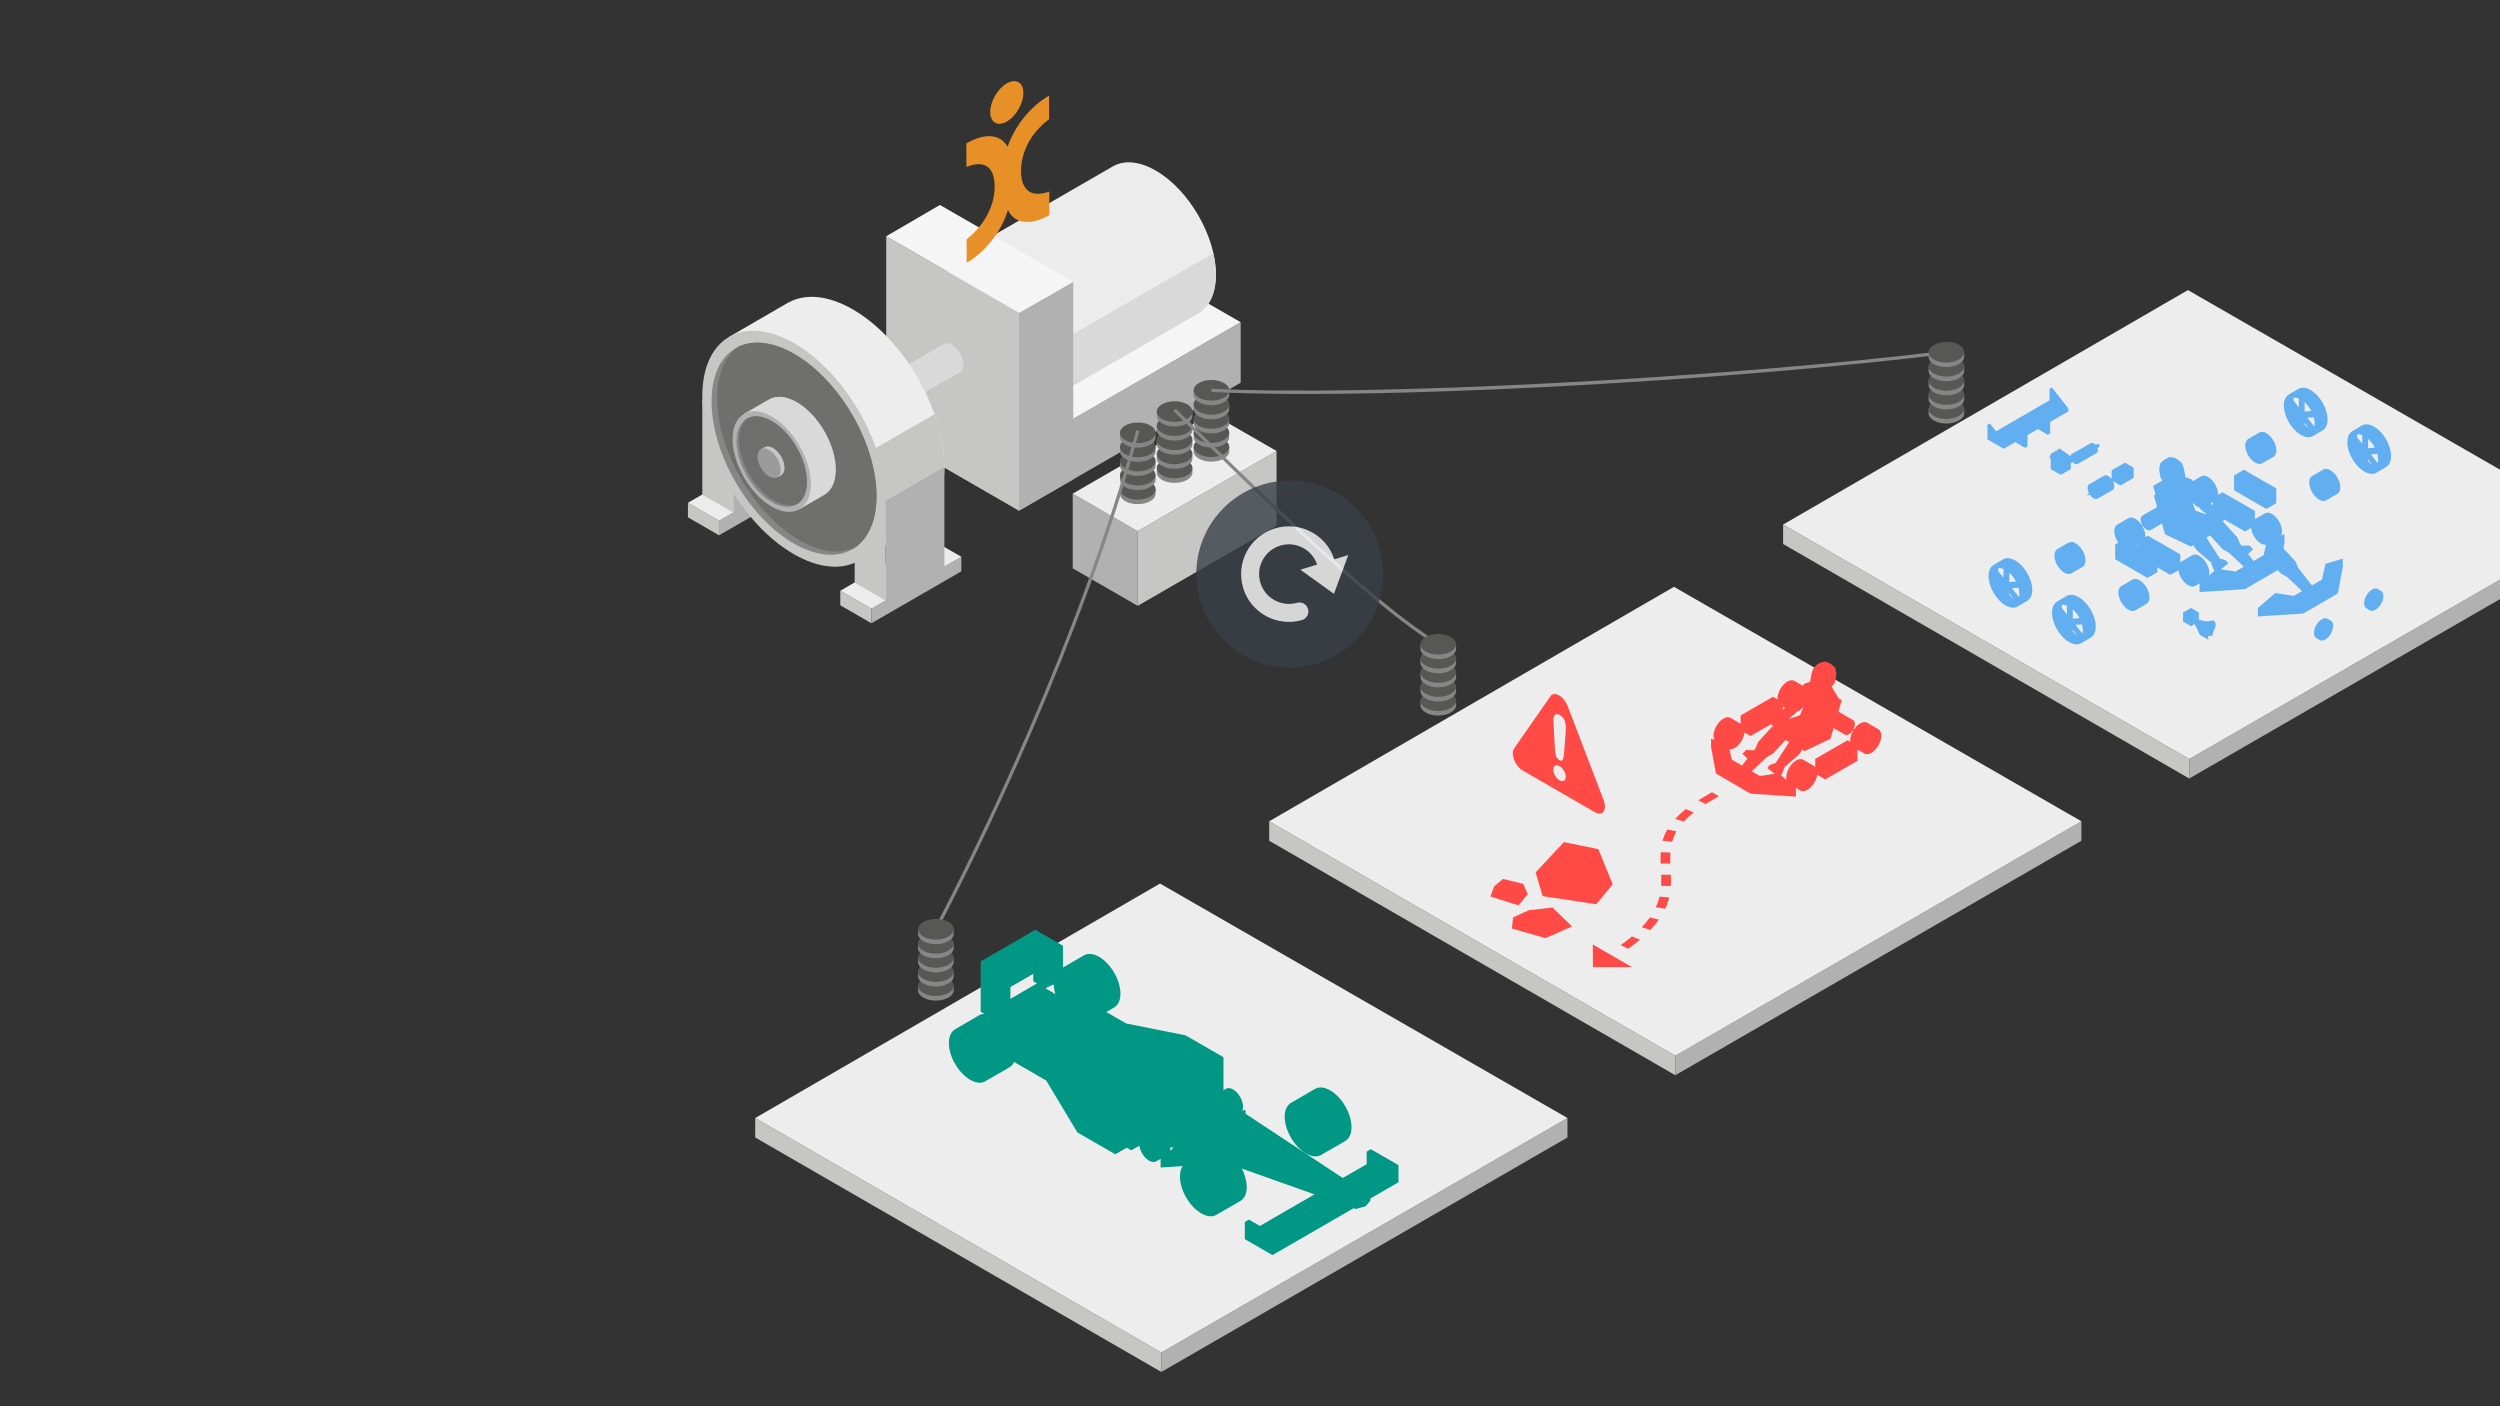 <?xml version="1.0" encoding="utf-8"?>
<!-- Generator: Adobe Illustrator 17.0.0, SVG Export Plug-In . SVG Version: 6.00 Build 0)  -->
<!DOCTYPE svg PUBLIC "-//W3C//DTD SVG 1.1//EN" "http://www.w3.org/Graphics/SVG/1.1/DTD/svg11.dtd">
<svg version="1.1" id="Calque_1" xmlns="http://www.w3.org/2000/svg" xmlns:xlink="http://www.w3.org/1999/xlink" x="0px" y="0px"
	 width="1600px" height="900px" viewBox="0 0 1600 900" enable-background="new 0 0 1600 900" xml:space="preserve">
<rect x="0" y="0" width="1600" height="900" fill="#333333" stroke="none"/>
<g id="extia-factory">
	<g id="machine">
		<g id="generatrice">
			<g>
				<polygon fill="#B1B1B1" points="652.199,288.102 567.178,239.014 567.178,277.733 652.199,326.819 				"/>
				<polygon fill="#B1B1B1" points="652.199,288.102 794.033,206.212 794.033,244.93 652.199,326.819 				"/>
				<g>
					<polygon fill="#F5F5F5" points="794.033,206.212 708.679,157.126 567.178,239.014 652.199,288.102 					"/>
				</g>
			</g>
			<g>
				<path fill="#ECECEC" d="M778.177,175.813c0.068-24.5-17.153-54.331-38.475-66.638c-10.47-6.046-19.976-6.727-26.952-2.965
					l-0.016-0.027L616,162.095l54.657,94.093L767.1,200.46l-0.002-0.007C773.918,196.383,778.145,187.875,778.177,175.813z"/>
				<g>
					<path fill="#B1B1B1" d="M643.657,164.672c-21.32-12.311-38.658-2.431-38.726,22.068s17.155,54.332,38.476,66.636
						c21.319,12.31,38.656,2.431,38.724-22.067C682.2,206.81,664.979,176.977,643.657,164.672"/>
				</g>
			</g>
			<g>
				<g>
					<g>
						<g>
							<defs>
								<path id="SVGID_1_" d="M778.177,175.813c0.068-24.5-17.153-54.331-38.475-66.638c-10.47-6.046-19.976-6.727-26.952-2.965
									l-0.016-0.027L616,162.095l54.657,94.093L767.1,200.46l-0.002-0.007C773.918,196.383,778.145,187.875,778.177,175.813z"/>
							</defs>
							<clipPath id="SVGID_2_">
								<use xlink:href="#SVGID_1_"  overflow="visible"/>
							</clipPath>
							<g clip-path="url(#SVGID_2_)">
								
									<rect x="559.301" y="108.119" transform="matrix(-0.866 0.5 -0.5 -0.866 1264.753 -71.737)" display="none" fill="#F5F5F5" width="165.373" height="50.923"/>
								
									<rect x="660.461" y="185.242" transform="matrix(-0.866 0.5 -0.5 -0.866 1492.081 21.596)" fill="#D9D9D9" width="165.371" height="50.924"/>
							</g>
						</g>
					</g>
				</g>
			</g>
			<g>
				<polygon fill="#C6C6C5" points="652.199,200.296 567.178,151.208 567.178,277.733 652.199,326.819 				"/>
				<polygon fill="#B1B1B1" points="652.199,200.296 686.886,180.267 686.886,306.791 652.199,326.819 				"/>
				<g>
					<polygon fill="#F5F5F5" points="686.886,180.267 601.532,131.18 567.178,151.208 652.199,200.296 					"/>
				</g>
			</g>
			<g>
				<path fill="#D9D9D9" d="M616.624,233.445c0.013-4.686-3.282-10.393-7.359-12.745c-2.011-1.163-3.837-1.287-5.173-0.556
					l-0.01-0.016l-52.822,30.495l10.684,17.748l52.472-30.162C615.772,237.453,616.617,235.805,616.624,233.445z"/>
			</g>
			<g>
				<g>
					<polygon fill="#C6C6C5" points="557.704,389.588 537.779,378.084 537.779,387.379 557.704,398.881 					"/>
					<polygon fill="#B1B1B1" points="557.704,389.588 615.276,356.35 615.276,365.644 557.704,398.881 					"/>
					<g>
						<polygon fill="#ECECEC" points="615.276,356.35 595.222,344.846 537.779,378.084 557.704,389.588 						"/>
					</g>
				</g>
				<g>
					<polygon fill="#C6C6C5" points="460.201,333.293 440.275,321.79 440.275,331.085 460.201,342.587 					"/>
					<polygon fill="#B1B1B1" points="460.201,333.293 517.771,300.056 517.771,309.35 460.201,342.587 					"/>
					<g>
						<polygon fill="#ECECEC" points="517.771,300.056 497.717,288.553 440.275,321.79 460.201,333.293 						"/>
					</g>
				</g>
				<polygon fill="#C6C6C5" points="469.327,267.187 449.475,255.728 449.475,316.629 469.327,328.092 				"/>
				<polygon fill="#B1B1B1" points="469.329,267.189 506.901,306.4 469.329,328.094 				"/>
				<path fill="#EDEDED" d="M604.34,299.389c0.104-37.264-26.093-82.642-58.525-101.359c-15.927-9.197-30.383-10.234-40.995-4.512
					l-0.024-0.043l-38.488,22.317l83.138,143.123l38.045-22.036l-0.005-0.009C597.86,330.678,604.289,317.737,604.34,299.389z"/>
				<g>
					<g>
						<g>
							<g>
								<defs>
									<path id="SVGID_3_" d="M604.34,299.389c0.104-37.264-26.093-82.642-58.525-101.359
										c-15.927-9.197-30.383-10.234-40.995-4.512l-0.024-0.043l-38.488,22.317l83.138,143.123l38.045-22.036l-0.005-0.009
										C597.86,330.678,604.289,317.737,604.34,299.389z"/>
								</defs>
								<clipPath id="SVGID_4_">
									<use xlink:href="#SVGID_3_"  overflow="visible"/>
								</clipPath>
								<g clip-path="url(#SVGID_4_)">
									
										<rect x="436.157" y="193.075" transform="matrix(-0.866 0.5 -0.5 -0.866 1032.647 160.37)" display="none" fill="#F5F5F5" width="117.359" height="50.924"/>
									
										<rect x="529.476" y="274.726" transform="matrix(-0.866 0.5 -0.5 -0.866 1247.606 266.073)" fill="#C6C6C5" width="117.359" height="50.924"/>
								</g>
							</g>
						</g>
					</g>
				</g>
				<polygon fill="#C6C6C5" points="566.832,320.555 546.979,309.095 546.979,372.923 566.832,384.386 				"/>
				<g>
					<path fill="#C6C6C5" d="M508.376,219.711c-32.426-18.725-58.801-3.697-58.904,33.567
						c-0.104,37.262,26.094,82.641,58.524,101.359c32.426,18.723,58.801,3.697,58.905-33.567S540.808,238.429,508.376,219.711"/>
				</g>
				<g>
					<path fill="#868686" d="M508.355,226.526c-29.154-16.836-52.86-3.322-52.952,30.182c-0.094,33.494,23.459,74.287,52.612,91.112
						c29.148,16.83,52.86,3.324,52.959-30.178C561.061,284.147,537.511,243.353,508.355,226.526"/>
				</g>
				<path fill="#6F6F6E" d="M508.355,226.526c-13.729-7.928-26.246-9.121-35.664-4.672c-8.485,5.875-13.675,17.154-13.717,32.793
					c-0.094,33.493,23.459,74.287,52.612,91.112c13.728,7.927,26.249,9.118,35.665,4.666c8.485-5.874,13.677-17.15,13.722-32.784
					C561.061,284.147,537.511,243.353,508.355,226.526z"/>
				<polygon fill="#B1B1B1" points="566.832,320.555 604.404,298.862 604.404,362.693 566.832,384.386 				"/>
			</g>
			<g>
				<path fill="#D9D9D9" d="M534.94,300.606c0.043-15.897-11.133-35.256-24.969-43.241c-6.794-3.924-12.963-4.367-17.489-1.926
					l-0.011-0.019l-16.419,9.522l35.468,61.06l16.231-9.402l-0.002-0.004C532.176,313.956,534.917,308.433,534.94,300.606z"/>
				<g>
					<path fill="#B1B1B1" d="M493.999,266.613c-13.834-7.989-25.086-1.577-25.131,14.32c-0.044,15.897,11.134,35.256,24.969,43.243
						s25.086,1.577,25.131-14.32C519.01,293.959,507.835,274.598,493.999,266.613"/>
				</g>
				<g>
					<path fill="#868686" d="M493.991,269.521c-12.438-7.183-22.552-1.418-22.592,12.876c-0.04,14.288,10.008,31.694,22.448,38.872
						c12.435,7.181,22.55,1.418,22.592-12.875C516.476,294.103,506.428,276.7,493.991,269.521"/>
				</g>
				<path fill="#6F6F6E" d="M493.991,269.521c-5.858-3.382-11.199-3.891-15.216-1.994c-3.619,2.506-5.834,7.318-5.851,13.991
					c-0.04,14.29,10.008,31.694,22.446,38.873c5.856,3.381,11.199,3.89,15.215,1.99c3.62-2.506,5.835-7.317,5.855-13.988
					C516.476,294.103,506.428,276.7,493.991,269.521z"/>
			</g>
			<g>
				<path fill="#C6C6C5" d="M502.106,299.443c0.013-4.685-3.282-10.393-7.359-12.745c-2.012-1.163-3.837-1.287-5.174-0.556
					l-0.009-0.016l-2.82,1.626l10.684,17.749l2.471-1.292C501.253,303.451,502.099,301.802,502.106,299.443z"/>
				<g>
					<path fill="#9C9B9B" d="M492.263,287.943c-4.077-2.354-7.394-0.464-7.407,4.222c-0.013,4.687,3.281,10.393,7.36,12.748
						c4.077,2.355,7.395,0.464,7.407-4.222C499.636,296.006,496.344,290.298,492.263,287.943"/>
				</g>
			</g>
			<g id="logo-extia">
				<path fill="#E79027" d="M618.455,91.786l0.044,15.069c11.977-4.947,18.05,0.623,18.082,12.421
					c-0.031-11.798-6.104-17.368-18.082-12.421L618.455,91.786"/>
				<path fill="#E79027" d="M671.374,61.231c-12.32,7.115-21.881,19.522-26.523,32.702c-4.48-7.915-14.078-9.258-26.395-2.146
					l0.044,15.069c11.977-4.947,18.05,0.623,18.082,12.421c0.036,11.797-5.985,24.352-17.953,33.886l0.043,15.075
					c11.974-6.914,22.446-20.503,26.296-33.559l0.227-0.133c3.906,8.578,14.42,10.055,26.397,3.141l-0.044-15.08
					c-11.983,4.3-18.051-1.277-18.085-13.071c-0.035-11.806,5.983-24.351,17.956-33.233L671.374,61.231"/>
				<path fill="#E79027" d="M644.326,53.388c-5.864,3.385-10.599,11.585-10.579,18.328c0.018,6.733,4.786,9.45,10.646,6.066
					c5.867-3.385,10.601-11.591,10.58-18.322C654.957,52.717,650.191,49.998,644.326,53.388"/>
			</g>
		</g>
		<g id="transfo">
			<g>
				<polygon fill="#B1B1B1" points="728.112,339.954 686.525,315.943 686.525,363.736 728.112,387.746 				"/>
				<polygon fill="#C6C6C5" points="728.112,339.954 816.986,288.643 816.986,336.435 728.112,387.746 				"/>
				<g>
					<polygon fill="#EDEDED" points="816.986,288.643 775.263,264.632 686.525,315.943 728.112,339.954 					"/>
				</g>
			</g>
			<g>
				<g>
					<path fill="#868686" d="M786.706,285.93v2.918l0,0c-0.008,1.689-1.132,3.379-3.365,4.668c-4.462,2.575-11.677,2.58-16.114,0
						c-2.215-1.287-3.32-2.977-3.309-4.668l0,0v-2.918H786.706z"/>
					<g>
						<path fill="#575756" d="M767.279,281.264c4.47-2.581,11.683-2.577,16.116,0c4.439,2.58,4.415,6.753-0.053,9.333
							c-4.462,2.574-11.677,2.579-16.114,0C762.794,288.02,762.818,283.839,767.279,281.264"/>
					</g>
				</g>
				<g>
					<path fill="#868686" d="M786.706,276.899v2.918l0,0c-0.008,1.688-1.132,3.377-3.365,4.666c-4.462,2.577-11.677,2.579-16.114,0
						c-2.215-1.287-3.32-2.977-3.309-4.666l0,0v-2.918H786.706z"/>
					<g>
						<path fill="#575756" d="M767.279,272.231c4.47-2.581,11.683-2.575,16.116,0c4.439,2.579,4.415,6.752-0.053,9.333
							c-4.462,2.577-11.677,2.581-16.114,0C762.794,278.987,762.818,274.807,767.279,272.231"/>
					</g>
				</g>
				<g>
					<path fill="#868686" d="M786.706,267.863v2.92l0,0c-0.008,1.688-1.132,3.379-3.365,4.666c-4.462,2.577-11.677,2.581-16.114,0
						c-2.215-1.287-3.32-2.978-3.309-4.666l0,0v-2.92H786.706z"/>
					<g>
						<path fill="#575756" d="M767.279,263.198c4.47-2.581,11.683-2.578,16.116,0c4.439,2.581,4.415,6.754-0.053,9.333
							c-4.462,2.575-11.677,2.579-16.114,0C762.794,269.955,762.818,265.771,767.279,263.198"/>
					</g>
				</g>
				<g>
					<path fill="#868686" d="M786.706,258.83v2.919l0,0c-0.008,1.688-1.132,3.378-3.365,4.667c-4.462,2.575-11.677,2.579-16.114,0
						c-2.215-1.287-3.32-2.977-3.309-4.667l0,0v-2.919H786.706z"/>
					<g>
						<path fill="#575756" d="M767.279,254.162c4.47-2.579,11.683-2.573,16.116,0c4.439,2.581,4.415,6.754-0.053,9.334
							c-4.462,2.575-11.677,2.581-16.114,0C762.794,260.922,762.818,256.74,767.279,254.162"/>
					</g>
				</g>
				<g>
					<path fill="#868686" d="M786.706,249.796v2.92l0,0c-0.008,1.688-1.132,3.377-3.365,4.666c-4.462,2.574-11.677,2.579-16.114,0
						c-2.215-1.289-3.32-2.979-3.309-4.666l0,0v-2.92L786.706,249.796L786.706,249.796z"/>
					<g>
						<path fill="#575756" d="M767.279,245.131c4.47-2.58,11.683-2.575,16.116,0c4.439,2.581,4.415,6.753-0.053,9.333
							c-4.462,2.577-11.677,2.579-16.114,0C762.794,251.888,762.818,247.706,767.279,245.131"/>
					</g>
				</g>
			</g>
			<g>
				<g>
					<path fill="#868686" d="M763.143,299.535v2.918l0,0c-0.008,1.689-1.132,3.379-3.365,4.668c-4.462,2.575-11.677,2.58-16.114,0
						c-2.216-1.287-3.32-2.977-3.309-4.668l0,0v-2.918H763.143z"/>
					<g>
						<path fill="#575756" d="M743.714,294.868c4.47-2.581,11.683-2.577,16.116,0c4.439,2.58,4.415,6.753-0.053,9.333
							c-4.462,2.574-11.677,2.579-16.114,0C739.23,301.625,739.254,297.444,743.714,294.868"/>
					</g>
				</g>
				<g>
					<path fill="#868686" d="M763.143,290.503v2.918l0,0c-0.008,1.688-1.132,3.377-3.365,4.666c-4.462,2.577-11.677,2.579-16.114,0
						c-2.216-1.287-3.32-2.977-3.309-4.666l0,0v-2.918H763.143z"/>
					<g>
						<path fill="#575756" d="M743.714,285.836c4.47-2.581,11.683-2.575,16.116,0c4.439,2.579,4.415,6.752-0.053,9.333
							c-4.462,2.577-11.677,2.581-16.114,0C739.23,292.592,739.254,288.411,743.714,285.836"/>
					</g>
				</g>
				<g>
					<path fill="#868686" d="M763.143,281.468v2.92l0,0c-0.008,1.688-1.132,3.379-3.365,4.666c-4.462,2.577-11.677,2.581-16.114,0
						c-2.216-1.287-3.32-2.978-3.309-4.666l0,0v-2.92H763.143z"/>
					<g>
						<path fill="#575756" d="M743.714,276.802c4.47-2.581,11.683-2.578,16.116,0c4.439,2.581,4.415,6.754-0.053,9.333
							c-4.462,2.575-11.677,2.579-16.114,0C739.23,283.56,739.254,279.376,743.714,276.802"/>
					</g>
				</g>
				<g>
					<path fill="#868686" d="M763.143,272.434v2.919l0,0c-0.008,1.688-1.132,3.378-3.365,4.667c-4.462,2.575-11.677,2.579-16.114,0
						c-2.216-1.287-3.32-2.977-3.309-4.667l0,0v-2.919H763.143z"/>
					<g>
						<path fill="#575756" d="M743.714,267.767c4.47-2.579,11.683-2.573,16.116,0c4.439,2.581,4.415,6.754-0.053,9.334
							c-4.462,2.575-11.677,2.581-16.114,0C739.23,274.526,739.254,270.344,743.714,267.767"/>
					</g>
				</g>
				<g>
					<path fill="#868686" d="M763.143,263.401v2.92l0,0c-0.008,1.688-1.132,3.377-3.365,4.666c-4.462,2.574-11.677,2.579-16.114,0
						c-2.216-1.289-3.32-2.979-3.309-4.666l0,0v-2.92H763.143z"/>
					<g>
						<path fill="#575756" d="M743.714,258.735c4.47-2.58,11.683-2.575,16.116,0c4.439,2.581,4.415,6.753-0.053,9.333
							c-4.462,2.577-11.677,2.579-16.114,0C739.23,265.493,739.254,261.311,743.714,258.735"/>
					</g>
				</g>
			</g>
			<g>
				<g>
					<path fill="#868686" d="M739.579,313.139v2.918l0,0c-0.008,1.689-1.132,3.379-3.365,4.668c-4.462,2.575-11.677,2.58-16.114,0
						c-2.216-1.287-3.32-2.977-3.309-4.668l0,0v-2.918H739.579z"/>
					<g>
						<path fill="#575756" d="M720.151,308.473c4.47-2.581,11.683-2.577,16.116,0c4.439,2.58,4.415,6.753-0.053,9.333
							c-4.462,2.574-11.677,2.579-16.114,0C715.666,315.229,715.691,311.048,720.151,308.473"/>
					</g>
				</g>
				<g>
					<path fill="#868686" d="M739.579,304.108v2.918l0,0c-0.008,1.688-1.132,3.377-3.365,4.666c-4.462,2.577-11.677,2.579-16.114,0
						c-2.216-1.287-3.32-2.977-3.309-4.666l0,0v-2.918H739.579z"/>
					<g>
						<path fill="#575756" d="M720.151,299.44c4.47-2.581,11.683-2.575,16.116,0c4.439,2.579,4.415,6.752-0.053,9.333
							c-4.462,2.577-11.677,2.581-16.114,0C715.666,306.197,715.691,302.016,720.151,299.44"/>
					</g>
				</g>
				<g>
					<path fill="#868686" d="M739.579,295.072v2.92l0,0c-0.008,1.688-1.132,3.379-3.365,4.666c-4.462,2.577-11.677,2.581-16.114,0
						c-2.216-1.287-3.32-2.978-3.309-4.666l0,0v-2.92H739.579z"/>
					<g>
						<path fill="#575756" d="M720.151,290.407c4.47-2.581,11.683-2.578,16.116,0c4.439,2.581,4.415,6.754-0.053,9.333
							c-4.462,2.575-11.677,2.579-16.114,0C715.666,297.164,715.691,292.98,720.151,290.407"/>
					</g>
				</g>
				<g>
					<path fill="#868686" d="M739.579,286.039v2.919l0,0c-0.008,1.688-1.132,3.378-3.365,4.667c-4.462,2.575-11.677,2.579-16.114,0
						c-2.216-1.287-3.32-2.977-3.309-4.667l0,0v-2.919H739.579z"/>
					<g>
						<path fill="#575756" d="M720.151,281.371c4.47-2.579,11.683-2.573,16.116,0c4.439,2.581,4.415,6.754-0.053,9.334
							c-4.462,2.575-11.677,2.581-16.114,0C715.666,288.131,715.691,283.949,720.151,281.371"/>
					</g>
				</g>
				<g>
					<path fill="#868686" d="M739.579,277.005v2.92l0,0c-0.008,1.688-1.132,3.377-3.365,4.666c-4.462,2.574-11.677,2.579-16.114,0
						c-2.216-1.289-3.32-2.979-3.309-4.666l0,0v-2.92H739.579z"/>
					<g>
						<path fill="#575756" d="M720.151,272.34c4.47-2.58,11.683-2.575,16.116,0c4.439,2.581,4.415,6.753-0.053,9.333
							c-4.462,2.577-11.677,2.579-16.114,0C715.666,279.097,715.691,274.915,720.151,272.34"/>
					</g>
				</g>
			</g>
		</g>
		<g id="fil-valeur">
			<path fill="#868686" d="M835.097,252.149c-22.675,0-42.907-0.42-59.84-1.306l0.109-2.09
				c99.518,5.208,323.929-6.416,470.815-24.386l0.253,2.077C1121.814,241.69,948.209,252.149,835.097,252.149z"/>
		</g>
		<g id="fil-risque">
			<path fill="#868686" d="M919.981,413.214c-43.428-25.77-126.119-107.703-161.431-142.69c-2.78-2.754-5.302-5.254-7.531-7.454
				l1.47-1.489c2.229,2.202,4.752,4.701,7.533,7.456c35.256,34.932,117.819,116.736,161.026,142.376L919.981,413.214z"/>
		</g>
		<g id="fil-amelio">
			<path fill="#868686" d="M599.885,595.209l-1.854-0.971c26.481-50.618,92.075-183.023,129.146-318.932l2.02,0.55
				C692.07,411.962,626.397,544.529,599.885,595.209z"/>
		</g>
		<g id="amelio-plateau">
			<g>
				<g>
					<path fill="#868686" d="M610.351,630.856v2.917l0,0c-0.008,1.688-1.132,3.379-3.365,4.669c-4.462,2.575-11.677,2.58-16.114,0
						c-2.216-1.287-3.32-2.978-3.309-4.669l0,0v-2.917H610.351z"/>
					<g>
						<path fill="#575756" d="M590.924,626.19c4.47-2.581,11.683-2.577,16.116,0c4.439,2.58,4.415,6.753-0.053,9.333
							c-4.462,2.575-11.677,2.58-16.114,0C586.439,632.946,586.463,628.765,590.924,626.19"/>
					</g>
				</g>
				<g>
					<path fill="#868686" d="M610.351,621.825v2.918l0,0c-0.008,1.687-1.132,3.377-3.365,4.667c-4.462,2.576-11.677,2.578-16.114,0
						c-2.216-1.287-3.32-2.978-3.309-4.667l0,0v-2.918H610.351z"/>
					<g>
						<path fill="#575756" d="M590.924,617.158c4.47-2.582,11.683-2.576,16.116,0c4.439,2.578,4.415,6.751-0.053,9.333
							c-4.462,2.575-11.677,2.581-16.114,0C586.439,623.914,586.463,619.733,590.924,617.158"/>
					</g>
				</g>
				<g>
					<path fill="#868686" d="M610.351,612.789v2.92l0,0c-0.008,1.688-1.132,3.379-3.365,4.666c-4.462,2.575-11.677,2.581-16.114,0
						c-2.216-1.287-3.32-2.978-3.309-4.666l0,0v-2.92H610.351z"/>
					<g>
						<path fill="#575756" d="M590.924,608.124c4.47-2.582,11.683-2.578,16.116,0c4.439,2.581,4.415,6.754-0.053,9.333
							c-4.462,2.576-11.677,2.58-16.114,0C586.439,614.881,586.463,610.697,590.924,608.124"/>
					</g>
				</g>
				<g>
					<path fill="#868686" d="M610.351,603.756v2.919l0,0c-0.008,1.688-1.132,3.377-3.365,4.667c-4.462,2.575-11.677,2.579-16.114,0
						c-2.216-1.287-3.32-2.977-3.309-4.667l0,0v-2.919H610.351z"/>
					<g>
						<path fill="#575756" d="M590.924,599.088c4.47-2.579,11.683-2.574,16.116,0c4.439,2.581,4.415,6.754-0.053,9.334
							c-4.462,2.576-11.677,2.582-16.114,0C586.439,605.848,586.463,601.667,590.924,599.088"/>
					</g>
				</g>
				<g>
					<path fill="#868686" d="M610.351,594.723v2.919l0,0c-0.008,1.688-1.132,3.377-3.365,4.667c-4.462,2.574-11.677,2.579-16.114,0
						c-2.216-1.289-3.32-2.979-3.309-4.667l0,0v-2.919H610.351z"/>
					<g>
						<path fill="#575756" d="M590.924,590.057c4.47-2.58,11.683-2.575,16.116,0c4.439,2.582,4.415,6.753-0.053,9.333
							c-4.462,2.578-11.677,2.58-16.114,0C586.439,596.814,586.463,592.632,590.924,590.057"/>
					</g>
				</g>
			</g>
			<polygon fill="#C6C6C5" points="743.258,865.589 483.346,715.529 483.346,727.99 743.258,878.049 			"/>
			<polygon fill="#B1B1B1" points="743.258,865.589 1003.169,715.529 1003.169,727.99 743.258,878.049 			"/>
			<g>
				<polygon fill="#EDEDED" points="1003.169,715.529 742.415,565.467 483.346,715.529 743.258,865.589 				"/>
			</g>
		</g>
		<g id="risque-plateau">
			<g>
				<g>
					<path fill="#868686" d="M931.909,448.448v2.917l0,0c-0.008,1.688-1.132,3.379-3.365,4.668c-4.462,2.575-11.677,2.58-16.114,0
						c-2.215-1.287-3.32-2.978-3.309-4.668l0,0v-2.917H931.909z"/>
					<g>
						<path fill="#575756" d="M912.48,443.782c4.47-2.581,11.683-2.577,16.116,0c4.439,2.58,4.415,6.753-0.053,9.333
							c-4.462,2.575-11.677,2.58-16.114,0C907.996,450.538,908.021,446.357,912.48,443.782"/>
					</g>
				</g>
				<g>
					<path fill="#868686" d="M931.909,439.416v2.918l0,0c-0.008,1.687-1.132,3.377-3.365,4.667c-4.462,2.575-11.677,2.578-16.114,0
						c-2.215-1.287-3.32-2.978-3.309-4.667l0,0v-2.918H931.909z"/>
					<g>
						<path fill="#575756" d="M912.48,434.749c4.47-2.582,11.683-2.577,16.116,0c4.439,2.578,4.415,6.751-0.053,9.333
							c-4.462,2.575-11.677,2.581-16.114,0C907.996,441.504,908.021,437.325,912.48,434.749"/>
					</g>
				</g>
				<g>
					<path fill="#868686" d="M931.909,430.38v2.92l0,0c-0.008,1.688-1.132,3.379-3.365,4.666c-4.462,2.575-11.677,2.581-16.114,0
						c-2.215-1.287-3.32-2.978-3.309-4.666l0,0v-2.92H931.909z"/>
					<g>
						<path fill="#575756" d="M912.48,425.715c4.47-2.582,11.683-2.578,16.116,0c4.439,2.581,4.415,6.754-0.053,9.333
							c-4.462,2.575-11.677,2.58-16.114,0C907.996,432.472,908.021,428.288,912.48,425.715"/>
					</g>
				</g>
				<g>
					<path fill="#868686" d="M931.909,421.347v2.919l0,0c-0.008,1.688-1.132,3.377-3.365,4.667c-4.462,2.575-11.677,2.579-16.114,0
						c-2.215-1.287-3.32-2.977-3.309-4.667l0,0v-2.919H931.909z"/>
					<g>
						<path fill="#575756" d="M912.48,416.679c4.47-2.579,11.683-2.574,16.116,0c4.439,2.581,4.415,6.754-0.053,9.334
							c-4.462,2.577-11.677,2.582-16.114,0C907.996,423.438,908.021,419.258,912.48,416.679"/>
					</g>
				</g>
				<g>
					<path fill="#868686" d="M931.909,412.314v2.919l0,0c-0.008,1.688-1.132,3.377-3.365,4.667c-4.462,2.574-11.677,2.579-16.114,0
						c-2.215-1.289-3.32-2.979-3.309-4.667l0,0v-2.919H931.909z"/>
					<g>
						<path fill="#575756" d="M912.48,407.648c4.47-2.58,11.683-2.575,16.116,0c4.439,2.582,4.415,6.753-0.053,9.333
							c-4.462,2.578-11.677,2.58-16.114,0C907.996,414.405,908.021,410.223,912.48,407.648"/>
					</g>
				</g>
			</g>
			<polygon fill="#C6C6C5" points="1072.186,675.68 812.274,525.622 812.274,538.083 1072.186,688.143 			"/>
			<polygon fill="#B1B1B1" points="1072.186,675.68 1332.098,525.622 1332.098,538.083 1072.186,688.143 			"/>
			<g>
				<polygon fill="#EDEDED" points="1332.098,525.622 1071.344,375.562 812.274,525.622 1072.186,675.68 				"/>
			</g>
		</g>
		<g id="valeur-plateau">
			<g>
				<g>
					<path fill="#868686" d="M1257.091,261.539v2.917l0,0c-0.008,1.688-1.132,3.379-3.365,4.668c-4.462,2.575-11.677,2.58-16.114,0
						c-2.215-1.287-3.32-2.978-3.309-4.668l0,0v-2.917H1257.091z"/>
					<g>
						<path fill="#575756" d="M1237.663,256.873c4.47-2.581,11.683-2.577,16.116,0c4.439,2.58,4.415,6.753-0.053,9.333
							c-4.462,2.575-11.677,2.58-16.114,0C1233.178,263.629,1233.203,259.448,1237.663,256.873"/>
					</g>
				</g>
				<g>
					<path fill="#868686" d="M1257.091,252.507v2.918l0,0c-0.008,1.687-1.132,3.377-3.365,4.667c-4.462,2.575-11.677,2.578-16.114,0
						c-2.215-1.287-3.32-2.978-3.309-4.667l0,0v-2.918L1257.091,252.507L1257.091,252.507z"/>
					<g>
						<path fill="#575756" d="M1237.663,247.84c4.47-2.582,11.683-2.577,16.116,0c4.439,2.578,4.415,6.751-0.053,9.333
							c-4.462,2.575-11.677,2.581-16.114,0C1233.178,254.595,1233.203,250.416,1237.663,247.84"/>
					</g>
				</g>
				<g>
					<path fill="#868686" d="M1257.091,243.471v2.92l0,0c-0.008,1.688-1.132,3.379-3.365,4.666c-4.462,2.575-11.677,2.581-16.114,0
						c-2.215-1.287-3.32-2.978-3.309-4.666l0,0v-2.92H1257.091z"/>
					<g>
						<path fill="#575756" d="M1237.663,238.806c4.47-2.582,11.683-2.578,16.116,0c4.439,2.581,4.415,6.754-0.053,9.333
							c-4.462,2.575-11.677,2.58-16.114,0C1233.178,245.563,1233.203,241.379,1237.663,238.806"/>
					</g>
				</g>
				<g>
					<path fill="#868686" d="M1257.091,234.438v2.919l0,0c-0.008,1.688-1.132,3.377-3.365,4.667c-4.462,2.575-11.677,2.579-16.114,0
						c-2.215-1.287-3.32-2.977-3.309-4.667l0,0v-2.919L1257.091,234.438L1257.091,234.438z"/>
					<g>
						<path fill="#575756" d="M1237.663,229.771c4.47-2.579,11.683-2.574,16.116,0c4.439,2.581,4.415,6.754-0.053,9.334
							c-4.462,2.577-11.677,2.582-16.114,0C1233.178,236.53,1233.203,232.349,1237.663,229.771"/>
					</g>
				</g>
				<g>
					<path fill="#868686" d="M1257.091,225.406v2.919l0,0c-0.008,1.688-1.132,3.377-3.365,4.667c-4.462,2.574-11.677,2.579-16.114,0
						c-2.215-1.289-3.32-2.979-3.309-4.667l0,0v-2.919H1257.091z"/>
					<g>
						<path fill="#575756" d="M1237.663,220.74c4.47-2.58,11.683-2.575,16.116,0c4.439,2.582,4.415,6.753-0.053,9.333
							c-4.462,2.578-11.677,2.58-16.114,0C1233.178,227.497,1233.203,223.315,1237.663,220.74"/>
					</g>
				</g>
			</g>
			<polygon fill="#C6C6C5" points="1401.114,485.776 1141.205,335.716 1141.205,348.178 1401.114,498.238 			"/>
			<polygon fill="#B1B1B1" points="1401.114,485.776 1661.026,335.716 1661.026,348.178 1401.114,498.238 			"/>
			<g>
				<polygon fill="#EDEDED" points="1661.026,335.716 1400.273,185.655 1141.205,335.716 1401.114,485.776 				"/>
			</g>
		</g>
	</g>
	<g id="risques-mini">
		<path fill="#FF4A46" d="M1097.182,473.483c-0.339-0.7-0.538-1.567-0.54-2.6c-0.013-4.044,2.831-8.968,6.35-11.001
			c1.728-0.996,3.295-1.11,4.449-0.489l0.002-0.005l6.564,3.821v-5.339l20.718-11.926l2.889,1.688
			c-0.011-0.149-0.04-0.274-0.041-0.429c-0.013-4.044,2.83-8.965,6.348-10.997c1.729-0.997,3.298-1.111,4.449-0.489l0.002-0.005
			l5.362,3.122l0.939-1.207l3.909-1.332l-0.028-0.639l0.918-4.902l1.047-3.091l2.128-2.129l2.744-1.67l3.137-0.469l3.162,1.486
			l2.832,2.495l0.794,3.921l-0.915,5.331l-2.216,3.035l0.201,0.126l4.366,7.167l1.939,1.125l-2.141,7.354l2.648,1.537h0.007
			l0.001-0.002l5.628,3.267l0.11,0.065l0.061,0.034l-0.008-0.005l1.016,0.588l0.004,0.004l0.029,0.017l-0.003,0.006
			c0.669,0.398,1.084,1.228,1.086,2.41c0.004,1.071-0.343,2.242-0.899,3.321l0.306,0.179c1.082-1.608,2.43-2.997,3.917-3.855
			c1.728-0.997,3.297-1.111,4.449-0.49l0.003-0.004l7.217,4.202c0.014,0.008,0.026,0.017,0.04,0.022l0.031,0.021l-0.001,0.002
			c1.126,0.673,1.823,2.073,1.829,4.064c0.012,4.044-2.831,8.969-6.35,11.001c-1.968,1.137-3.732,1.125-4.906,0.186v0.002
			l-3.628-2.065c-0.022-0.014-0.046-0.024-0.068-0.039l-0.31-0.182v7.183l-20.65,11.923l-5.128-2.963
			c-0.527,3.728-3.11,7.823-6.24,9.63c-1.969,1.137-3.73,1.124-4.903,0.187h-0.002l-2.922-1.662l0.463,0.401v5.419l-29.056-1.893
			l-22.089-12.84l-3.171-16.839v-5.417L1097.182,473.483z M1116.475,468.778c-0.428,3.807-3.051,8.067-6.264,9.921
			c-1.216,0.702-2.35,0.959-3.32,0.836l1.479,6.666l6.49,3.771l3.516-4.514l-3.232-3.021l2.39-2.472l4.933,0.241l1.154-1.481
			l1.546-3.827l9.23-10.116l0.678,0.395l0.404-0.449l-0.256,0.113l-0.925-0.235l-0.571-1.296l-13.364,7.714L1116.475,468.778z
			 M1132.501,489.625l3.886-1.281l8.679-13.398l-2.375-1.373l-7.97,8.736l-4.094,2.346l-9.537,8.937l5.284,3.073l9.445-1.441
			l-4.711-3.646L1132.501,489.625z M1145.037,459.859c0.067,0.066,0.138,0.131,0.203,0.197l6.783-2.316l1.881-4.76l-0.015-0.293
			c-0.835,0.947-1.76,1.764-2.751,2.336c-0.489,0.282-0.963,0.486-1.42,0.63l-0.814,1.058L1145.037,459.859z M1141.014,452.215
			v2.213l1.421-1.38L1141.014,452.215z M1149.525,486.673c1.728-0.997,3.297-1.111,4.45-0.489l0.001-0.006l7.225,4.208
			c0,0,0.017,0.01,0.024,0.015l0.041,0.024l-0.001,0.002c0.174,0.105,0.336,0.231,0.489,0.37v-5.129l20.718-11.923l1.703,0.993
			c-0.024-0.246-0.069-0.475-0.069-0.744c-0.005-2.071,0.744-4.37,1.944-6.395l-0.265-0.154c-0.655,1.017-1.492,1.899-2.42,2.435
			c-1.17,0.676-2.204,0.65-2.9,0.092l-0.014,0.022l-1.096-0.632l0.002,0.001l-5.475-3.16l-0.004-0.001l-0.392-0.229l-2.005,6.885
			l-2.08,0.954l-0.003-0.002l-14.383,6.89l-1.621-0.938l-1.984,3.134l-9.198,7.882l-2.015,5.152l-0.761-0.103l3.918,3.384
			c-0.108-0.469-0.18-0.974-0.181-1.54C1143.164,493.629,1146.005,488.705,1149.525,486.673z"/>
		<g id="risque-rock">
			<polygon fill="#FF4A46" points="1022.956,543.473 1000.882,538.949 982.795,558.367 987.319,573.527 1021.628,578.712 
				1032.122,565.943 			"/>
			<polygon fill="#FF4A46" points="978.379,582.567 968.361,587.131 967.648,594.258 989.109,600.404 1006.074,592.909 
				993.585,580.81 			"/>
			<polygon fill="#FF4A46" points="977.723,572.267 974.887,565.674 961.924,562.522 956.295,567.189 953.866,573.782 
				971.831,579.436 			"/>
		</g>
		<g id="risque-panneau">
			<path fill="#FF4A46" d="M998.098,499.328c-1.051-0.606-1.975-1.546-2.754-2.775c-0.805-1.268-1.21-2.626-1.205-4.033
				c0.003-1.244,0.393-2.084,1.146-2.527c0.765-0.422,1.703-0.327,2.796,0.306c1.086,0.628,2.029,1.617,2.799,2.925
				c0.782,1.329,1.166,2.614,1.163,3.86c-0.004,1.395-0.405,2.275-1.202,2.632C1000.066,500.056,999.141,499.931,998.098,499.328
				 M997.996,486.477c-0.999-0.578-1.738-1.522-2.119-2.72c-0.355-1.082-0.596-2.496-0.731-4.318l-0.717-13.355
				c-0.133-2.623-0.201-4.455-0.198-5.566c0.005-1.602,0.384-2.669,1.139-3.16c0.764-0.487,1.774-0.373,2.989,0.329
				c1.515,0.873,2.542,2.099,3.066,3.637c0.477,1.425,0.712,3.14,0.705,5.239c-0.003,1.197-0.061,2.402-0.171,3.571l-1.047,12.684
				c-0.121,1.585-0.362,2.696-0.762,3.367C999.728,486.945,998.984,487.047,997.996,486.477 M997.833,445.048
				c-2.287-1.32-4.407-1.133-5.541,0.497l-23.274,33.506c-1.123,1.604-1.11,4.392,0.013,7.29c1.129,2.89,3.222,5.48,5.476,6.782
				l46.293,26.731c2.258,1.302,4.355,1.129,5.488-0.454c1.146-1.59,1.175-4.354,0.065-7.246l-23.022-60.236
				C1002.211,448.986,1000.109,446.362,997.833,445.048"/>
		</g>
		<g id="risque-pointe">
			<polyline fill="#FF4A46" points="1044.491,618.964 1019.39,604.469 1019.469,618.964 1044.491,618.964 			"/>
		</g>
		<g id="risque-trajectoire">
			<path fill="#FF4A46" d="M1049.563,601.373l-5.127-2.047c-2.179,1.847-4.616,3.727-7.243,5.587l4.822,2.285
				C1044.747,605.256,1047.276,603.294,1049.563,601.373 M1061.681,588.554l-5.755-1.374c-1.464,2.074-3.207,4.173-5.171,6.237
				l5.441,1.755C1058.28,592.98,1060.124,590.759,1061.681,588.554 M1068.257,574.36l-6.156-0.497
				c-0.571,2.353-1.349,4.566-2.364,6.78l6.003,0.94C1066.834,579.231,1067.664,576.864,1068.257,574.36 M1069.36,559.796
				l-6.207,0.065c0.109,2.803,0.08,4.978-0.042,7.055l6.21,0.147C1069.443,564.908,1069.469,562.671,1069.36,559.796
				 M1069.042,545.594l-6.193-0.153c-0.182,2.664-0.13,5.281-0.04,7.268l6.22-0.077
				C1068.942,550.708,1068.874,548.159,1069.042,545.594 M1072.963,532.042l-5.899-1.14c-1.331,2.322-2.333,4.68-3.017,7.206
				l6.131,0.59C1070.821,536.363,1071.733,534.18,1072.963,532.042 M1083.898,519.958l-5.02-2.123
				c-2.57,2.045-4.853,4.154-6.765,6.246l5.493,1.694C1079.373,523.827,1081.497,521.872,1083.898,519.958 M1100.052,509.574
				l-4.417-2.551l-4.966,2.887c-1.312,0.765-2.562,1.52-3.744,2.268l4.575,2.443c1.129-0.716,2.338-1.434,3.585-2.159
				L1100.052,509.574"/>
		</g>
	</g>
	<g id="amelio-mini">
		<path id="amelio-kart" fill="#009884" d="M795.004,710.856c0.34-0.699,0.538-1.566,0.54-2.6c0.012-4.043-2.832-8.968-6.351-11.001
			c-1.728-0.996-3.295-1.111-4.448-0.488l-0.003-0.006l-6.564,3.821v-5.339l-20.718-11.926l-2.888,1.687
			c0.009-0.148,0.04-0.274,0.041-0.429c0.012-4.043-2.831-8.964-6.349-10.997c-1.729-0.997-3.298-1.111-4.449-0.489l-0.003-0.006
			l-5.362,3.122L737.511,675l-3.909-1.332l0.028-0.639l-0.918-4.902l-1.049-3.091l-2.126-2.128l-2.744-1.671l-3.139-0.469
			l-3.163,1.486l-2.831,2.496l-0.794,3.92l0.915,5.331l2.216,3.035l-0.202,0.125l-4.366,7.168l-1.938,1.125l2.141,7.354
			l-2.649,1.535l-0.007,0.002l-0.001-0.003l-5.628,3.268l-0.11,0.065l-0.061,0.033l0.008-0.005l-1.016,0.588
			c-0.001,0.001-0.002,0.002-0.002,0.002l-0.031,0.019l0.003,0.005c-0.668,0.398-1.084,1.227-1.087,2.41
			c-0.003,1.071,0.344,2.242,0.901,3.322l-0.306,0.178c-1.083-1.607-2.431-2.996-3.919-3.855c-1.728-0.997-3.295-1.111-4.448-0.489
			l-0.003-0.006l-7.216,4.204c-0.015,0.008-0.027,0.016-0.04,0.022l-0.032,0.02l0.001,0.002c-1.125,0.672-1.823,2.074-1.829,4.065
			c-0.011,4.044,2.83,8.968,6.349,11c1.97,1.138,3.732,1.125,4.906,0.186v0.001l3.629-2.063c0.022-0.014,0.045-0.025,0.068-0.04
			l0.309-0.182v7.183l20.651,11.924l5.128-2.965c0.526,3.728,3.11,7.825,6.24,9.63c1.967,1.138,3.731,1.126,4.903,0.188h0.001
			l2.922-1.663l-0.465,0.401v5.42l29.056-1.892l22.092-12.84l3.171-16.839v-5.416L795.004,710.856z M775.711,706.149
			c0.427,3.808,3.051,8.068,6.264,9.923c1.216,0.702,2.349,0.958,3.319,0.835l-1.48,6.667l-6.488,3.771l-3.518-4.516l3.233-3.02
			l-2.391-2.472l-4.932,0.242l-1.152-1.481l-1.546-3.827l-9.231-10.117l-0.679,0.396l-0.403-0.449l0.257,0.113l0.925-0.237
			l0.57-1.297l13.365,7.716L775.711,706.149z M759.685,726.999l-3.886-1.283l-8.678-13.397l2.375-1.373l7.97,8.735l4.094,2.347
			l9.538,8.936l-5.284,3.072l-9.446-1.44l4.71-3.645L759.685,726.999z M747.148,697.231c-0.066,0.067-0.137,0.13-0.203,0.198
			l-6.784-2.317l-1.88-4.76l0.015-0.292c0.835,0.945,1.759,1.762,2.75,2.336c0.49,0.281,0.964,0.486,1.421,0.63l0.814,1.058
			L747.148,697.231z M751.172,689.588v2.212l-1.422-1.379L751.172,689.588z M742.662,724.046c-1.729-0.997-3.298-1.111-4.45-0.49
			l-0.002-0.005l-7.224,4.207l-0.026,0.015l-0.04,0.023l0.001,0.003c-0.175,0.105-0.337,0.23-0.49,0.37v-5.129l-20.718-11.925
			l-1.702,0.994c0.024-0.246,0.069-0.475,0.069-0.743c0.005-2.072-0.744-4.371-1.944-6.397l0.264-0.153
			c0.656,1.017,1.493,1.899,2.421,2.434c1.169,0.676,2.203,0.65,2.9,0.093l0.013,0.022l1.095-0.632
			c-0.001,0-0.001,0.001-0.001,0.001l5.475-3.159l0.003-0.002l0.393-0.229l2.005,6.885l2.082,0.954l0.003-0.003l14.383,6.892
			l1.621-0.938l1.985,3.133l9.198,7.882l2.015,5.153l0.76-0.104l-3.918,3.383c0.108-0.468,0.179-0.973,0.18-1.54
			C749.022,731.002,746.181,726.077,742.662,724.046z"/>
		<g id="amelio-f1">
			<path fill="#009884" d="M835.842,738.238c4.225,2.439,8.008,2.417,10.526,0.405v0.001l7.786-4.429
				c0.049-0.027,0.099-0.055,0.149-0.083l6.732-3.94l-0.001-0.003c2.416-1.441,3.913-4.456,3.924-8.727
				c0.023-8.679-6.076-19.246-13.629-23.604c-3.708-2.142-7.075-2.384-9.547-1.052l-0.004-0.009l-15.501,9.025
				c-0.024,0.014-0.047,0.027-0.071,0.041l-0.072,0.043l0.001,0.002c-2.414,1.442-3.911,4.456-3.922,8.727
				C822.189,723.31,828.29,733.879,835.842,738.238z"/>
			<path fill="#009884" d="M877.282,735.463l-2.607,1.553v8.135l-0.058-0.034l-15.232,8.81l-75.337-49.755l-3.12-4.425l2.099-1.22
				v-21.9l-24.286-14.023l-37.96-7.565l-12.737-7.332l5.106-2.988l-0.001-0.002c2.417-1.441,3.914-4.455,3.925-8.728
				c0.024-8.678-6.076-19.244-13.628-23.604c-3.709-2.141-7.075-2.382-9.547-1.051l-0.004-0.009l-13.602,7.917v-13.986
				l-17.758-10.22l-1.263,0.778v0.015l-0.005-0.005l-32.261,18.701l0.043,0.048l-0.157-0.091l-1.264,0.778v32.232l2.34,1.35
				c-1.141,0.043-2.186,0.321-3.107,0.816l-0.005-0.009l-15.504,9.025c-0.022,0.014-0.043,0.025-0.065,0.038l-0.076,0.044
				l0.001,0.003c-2.414,1.443-3.91,4.456-3.922,8.728c-0.024,8.676,6.076,19.243,13.628,23.602c4.226,2.44,8.009,2.417,10.527,0.406
				l0,0l7.786-4.428c0.05-0.028,0.099-0.055,0.149-0.083l6.733-3.941l-0.001-0.002c1.23-0.734,2.22-1.878,2.899-3.383l20.57,11.878
				l19.929,33.206l24.286,14.021l13.052-7.585l34.501,4.849l7.354,2.609l-9.46,5.509c-0.027,0.015-0.054,0.03-0.081,0.046
				l-0.066,0.039l0.001,0.002c-2.414,1.442-3.91,4.456-3.922,8.728c-0.024,8.677,6.076,19.243,13.629,23.603
				c4.225,2.439,8.008,2.417,10.526,0.405h0.001l7.786-4.428c0.049-0.027,0.099-0.055,0.149-0.084l6.732-3.939l-0.001-0.003
				c2.416-1.441,3.913-4.456,3.924-8.727c0.01-3.831-1.173-8.029-3.147-11.898l46.517,16.506l-34.948,20.212l-7.053-4.058
				l-2.608,1.553v10.947l17.701,10.22l2.661-1.55l0.004,0.002l37.644-21.756l11.594-6.7l1.42,0.503l6.328-1.769l3.033-3.671v-1.294
				l15.307-8.846v-0.002l2.664-1.553v-10.948L877.282,735.463z M675.492,636.233l-6.392-3.691l5.244-2.598
				C674.422,631.984,674.826,634.115,675.492,636.233z M646.649,631.728l13.9-8.045l0.723-0.419v4.781l2.366,1.367l-15.868,9.221
				l-1.121,0.652L646.649,631.728L646.649,631.728z"/>
		</g>
	</g>
	<g id="valeur-mini">
		<g id="valeur-dispatch">
			<path fill="#61AFF0" d="M1334.742,358.687c0.011-4.044-2.831-8.969-6.349-10.999c-1.73-0.998-3.297-1.11-4.449-0.49l-0.003-0.003
				l-7.29,4.243l0.003,0.004c-1.125,0.672-1.824,2.073-1.829,4.065c-0.012,4.044,2.831,8.966,6.349,10.998
				c1.969,1.137,3.731,1.125,4.905,0.188l0.002,0.001l3.627-2.065c0.024-0.013,0.046-0.025,0.069-0.039l3.138-1.836l-0.001-0.001
				C1334.04,362.082,1334.737,360.678,1334.742,358.687z"/>
			<path fill="#61AFF0" d="M1443.304,296.069c1.969,1.137,3.732,1.125,4.906,0.186v0.002l3.629-2.065
				c0.022-0.013,0.046-0.025,0.069-0.039l3.136-1.836l-0.002-0.001c1.127-0.672,1.825-2.075,1.829-4.068
				c0.011-4.044-2.831-8.966-6.35-10.999c-1.728-0.997-3.297-1.109-4.448-0.489l-0.003-0.004l-7.229,4.208l-0.015,0.008
				l-0.046,0.027l0.002,0.002c-1.126,0.672-1.823,2.074-1.829,4.065C1436.943,289.113,1439.787,294.037,1443.304,296.069z"/>
			<polygon fill="#61AFF0" points="1353.71,348.468 1353.71,357.952 1374.361,369.876 1380.719,366.203 1380.719,356.719 
				1360,344.795 			"/>
			<polygon fill="#61AFF0" points="1456.814,322.038 1456.814,312.553 1436.096,300.631 1429.806,304.305 1429.806,313.787 
				1450.458,325.71 			"/>
			<path fill="#61AFF0" d="M1369.323,371.366c-1.729-0.999-3.297-1.111-4.45-0.491l-0.002-0.004l-7.231,4.21l-0.011,0.005
				l-0.047,0.028l0.001,0.004c-1.124,0.672-1.823,2.073-1.829,4.064c-0.01,4.044,2.833,8.968,6.351,10.998
				c1.969,1.137,3.732,1.126,4.906,0.187v0.001l3.629-2.063c0.022-0.015,0.045-0.025,0.068-0.04l3.136-1.836v-0.001
				c1.125-0.673,1.823-2.076,1.828-4.068C1375.684,378.32,1372.84,373.396,1369.323,371.366z"/>
			<path fill="#61AFF0" d="M1487.005,300.439l-0.004-0.004l-7.23,4.209c0,0-0.006,0.004-0.01,0.005l-0.049,0.028l0.002,0.004
				c-1.125,0.672-1.823,2.073-1.828,4.064c-0.01,4.043,2.831,8.968,6.35,10.999c1.969,1.137,3.732,1.125,4.906,0.186v0.001
				l3.627-2.063c0.024-0.015,0.048-0.025,0.069-0.04l3.138-1.835c1.125-0.674,1.823-2.077,1.828-4.068
				c0.013-4.044-2.831-8.968-6.35-10.998C1489.725,299.931,1488.157,299.818,1487.005,300.439z"/>
			<path fill="#61AFF0" d="M1325.187,291.962l-7.355-5.101l-0.502,1.192l-0.711-0.492l-0.504,1.195l-0.71-0.493l-0.503,1.193
				l-0.712-0.493l-0.502,1.193l-0.712-0.493l-1.413,3.345l1.005,0.585l-0.001,0.114c-0.076,0.092-0.127,0.193-0.125,0.293h-0.002
				v0.661h0.002c0,0.114,0.069,0.223,0.169,0.327c-0.102,0.104-0.172,0.215-0.169,0.331h-0.002v0.662l0,0
				c0.002,0.113,0.07,0.224,0.17,0.327c-0.099,0.104-0.17,0.214-0.17,0.33l0,0v0.662h0.002c0,0.115,0.068,0.225,0.169,0.327
				c-0.102,0.104-0.172,0.215-0.169,0.329h-0.002v0.662h0.002c0,0.115,0.068,0.224,0.167,0.328c-0.099,0.105-0.17,0.215-0.17,0.33
				l0,0v0.662l0,0c0.002,0.174,0.116,0.346,0.345,0.478l5.281,3.05c0.458,0.265,1.199,0.265,1.652,0l5.248-3.05
				c0.229-0.133,0.342-0.307,0.339-0.481v-0.656c0-0.115-0.068-0.226-0.169-0.33c0.104-0.104,0.171-0.216,0.169-0.332v-0.657
				c0-0.115-0.068-0.226-0.169-0.33c0.104-0.104,0.171-0.215,0.169-0.331v-0.657c0-0.037-0.025-0.072-0.036-0.109l1.308-0.755
				c0.356,0.414,0.752,0.772,1.179,1.019c0.807,0.467,1.521,0.448,2.002,0.063l0.008,0.015l12.039-6.929l0.027-0.016l-11.769,6.789
				l11.781-6.794c0.462-0.276,0.745-0.851,0.748-1.667c0.001-0.498-0.113-1.03-0.3-1.552l1.237-0.714c0,0-0.005,0.003-0.008,0.005
				l-0.322,0.184l-0.906,0.524l-0.001-0.001l0.907-0.523l0.333-0.193c0.139-0.083,0.226-0.257,0.226-0.505
				c0.003-0.501-0.352-1.113-0.789-1.367c-0.213-0.122-0.409-0.137-0.551-0.06l-1.244,0.717c-0.356-0.415-0.754-0.773-1.181-1.02
				c-0.709-0.409-1.352-0.456-1.824-0.202l-11.781,6.793l-0.453,0.265c-0.007,0.003-0.013,0.005-0.013,0.005l-0.018,0.012
				l0.001,0.002C1325.513,290.863,1325.257,291.326,1325.187,291.962z M1325.269,296.532c0-0.001-0.001-0.003-0.001-0.003
				l1.307-0.753l0.002,0.002L1325.269,296.532z"/>
			<polygon fill="#61AFF0" points="1401.632,343.567 1416.892,334.743 1416.892,332.031 1400.287,326.444 1400.287,326.415 
				1395.541,302.881 1393.147,302.124 1377.952,310.948 1385.164,335.727 1387.246,336.678 1387.249,336.677 			"/>
			<polygon fill="#61AFF0" points="1486.074,370.892 1479.587,374.663 1470.823,363.417 1469.279,359.589 1460.048,349.474 
				1455.336,352.212 1455.206,352.286 1450.496,355.026 1450.496,356.885 1459.726,367 1463.819,369.349 1473.356,378.285 
				1468.071,381.355 1456.148,379.538 1445.065,389.108 1445.065,394.525 1474.122,392.634 1485.167,386.216 1496.214,379.794 
				1499.385,362.957 1499.385,357.542 1488.302,360.85 			"/>
			<path fill="#61AFF0" d="M1416.225,397.122v-0.02c-0.097-0.009-0.197-0.006-0.304,0.005c-0.292,0.008-0.605,0.071-0.934,0.195
				c-1.366,0.345-3.532,0.838-7.725-0.846v-4.43l-5.036-2.919l-5.069,2.919v5.807l5.053,2.917l2.373-1.371l3.361,6.984
				c0,0,5.276,3.005,5.456,3.005c0.069,0-0.093-1.037-0.319-2.331l2.813-0.151l0.692-2.559c-0.06-0.051-0.119-0.1-0.18-0.151
				c0.99-1.331,1.642-3.003,1.638-4.475C1418.044,398.153,1417.306,397.235,1416.225,397.122z"/>
			<path fill="#61AFF0" d="M1525.306,380.808l0.023-0.014c-0.003-0.018-0.006-0.037-0.006-0.054l-0.021,0.011l-0.001-0.159
				c-0.009-0.064-0.023-0.126-0.036-0.186c-0.002-0.019-0.005-0.039-0.01-0.056c-0.003-0.013-0.004-0.026-0.007-0.039v0.016
				c-0.017-0.077-0.048-0.136-0.068-0.21l0.021-0.011c-0.004-0.019-0.01-0.035-0.015-0.051l-0.021,0.013
				c-0.06-0.206-0.11-0.415-0.193-0.593l0.001-0.001l-0.008-0.019l-0.003-0.007c-0.004-0.006-0.006-0.015-0.01-0.021l-0.003,0.001
				c-0.088-0.183-0.204-0.334-0.318-0.486v-0.036l0.004-0.002c-0.019-0.023-0.037-0.045-0.055-0.068v0.028
				c-0.134-0.169-0.288-0.305-0.452-0.429l0.028-0.017c-0.017-0.011-0.029-0.023-0.045-0.032l-0.024,0.016
				c-0.043-0.031-0.078-0.071-0.122-0.099v-0.017c-0.017-0.012-0.033-0.023-0.051-0.031v0.007c0,0-0.002-0.001-0.002-0.003
				l0.004-0.006l-2.274-1.34l-0.002,0.004c-0.918-0.494-2.166-0.405-3.543,0.389c-2.802,1.617-5.065,5.539-5.057,8.758
				c0.005,1.587,0.56,2.705,1.458,3.239l2.214,1.306v-0.001c0.147,0.084,0.314,0.127,0.476,0.179l-0.035,0.02
				c0.022,0.005,0.043,0.015,0.065,0.02l0.029-0.017c0.019,0.006,0.036,0.015,0.056,0.02v0.023c0.017,0.004,0.032,0.008,0.05,0.01
				v-0.015c0.195,0.047,0.401,0.061,0.614,0.066v0.028c0.018,0.001,0.033,0.001,0.051,0.001v-0.026c0.082,0,0.159,0.017,0.244,0.01
				l-0.016,0.008c0.026-0.001,0.052-0.004,0.08-0.005c0,0,0.01,0,0.015-0.002l0.023-0.001l0.009-0.005
				c0.082-0.009,0.173-0.043,0.257-0.057v0.025c0.019-0.002,0.035-0.006,0.052-0.009v-0.027c0.201-0.037,0.401-0.064,0.612-0.136
				v0.001c0.017-0.007,0.033-0.013,0.05-0.019v-0.007c0.199-0.07,0.408-0.18,0.613-0.283v0.025c0.017-0.009,0.034-0.016,0.051-0.024
				v-0.024c0.103-0.051,0.199-0.08,0.301-0.139c0.108-0.063,0.206-0.149,0.313-0.217v0.024c0.017-0.009,0.035-0.022,0.049-0.032
				v-0.027c0.206-0.135,0.413-0.266,0.612-0.425v0.005c0.018-0.015,0.034-0.027,0.052-0.04v-0.001
				c0.212-0.174,0.41-0.376,0.612-0.572v0.025c0.018-0.016,0.033-0.031,0.05-0.048v-0.026c0.082-0.08,0.171-0.148,0.249-0.231
				l0.007-0.004l0.019-0.02c0.007-0.007,0.014-0.015,0.02-0.021c0.025-0.028,0.053-0.057,0.081-0.086l-0.018,0.009
				c0.089-0.096,0.167-0.205,0.254-0.306v0.027c0.017-0.02,0.033-0.04,0.05-0.06v-0.028c0.213-0.253,0.42-0.508,0.613-0.781v0.019
				c0.017-0.022,0.034-0.047,0.049-0.071v-0.022c0.017-0.022,0.028-0.044,0.043-0.065l0.031-0.019
				c0.022-0.032,0.042-0.064,0.065-0.098l-0.033,0.02c0.174-0.261,0.351-0.519,0.505-0.791v0.007c0.018-0.03,0.033-0.06,0.052-0.089
				v-0.019c0.033-0.063,0.063-0.129,0.095-0.19l0.024-0.014c0.016-0.027,0.028-0.054,0.045-0.083l-0.028,0.016
				c0.169-0.321,0.327-0.644,0.465-0.973l0.008-0.005v0.01c0.017-0.042,0.036-0.083,0.05-0.125v-0.043
				c0.108-0.268,0.216-0.537,0.298-0.808l0.004-0.002c0.008-0.024,0.017-0.048,0.024-0.073h-0.001
				c0.083-0.271,0.132-0.541,0.189-0.812l0.022-0.013c0.004-0.022,0.01-0.045,0.015-0.068l-0.021,0.012
				c0.022-0.109,0.058-0.219,0.075-0.328v0.017c0.002-0.017,0.005-0.032,0.008-0.049c0.002-0.022,0.005-0.041,0.01-0.063
				c0.012-0.076,0.024-0.152,0.033-0.228v-0.126l0.017-0.008c0.003-0.02,0.004-0.042,0.006-0.063l-0.023,0.013
				c0.025-0.248,0.061-0.499,0.061-0.74l0.002-0.001c0-0.016,0.002-0.031,0.002-0.047v-0.012h-0.002
				C1525.368,381.236,1525.331,381.027,1525.306,380.808z"/>
			<path fill="#61AFF0" d="M1493.176,399.837l0.024-0.015c-0.001-0.019-0.004-0.037-0.007-0.055l-0.018,0.012l-0.003-0.159
				c-0.009-0.066-0.022-0.132-0.034-0.197c-0.003-0.012-0.004-0.024-0.007-0.036c-0.003-0.016-0.005-0.032-0.008-0.048v0.021
				c-0.018-0.078-0.05-0.139-0.069-0.215l0.02-0.012c-0.004-0.019-0.01-0.034-0.015-0.051l-0.022,0.013
				c-0.057-0.206-0.11-0.415-0.192-0.593l0.001-0.001l-0.006-0.017c0,0-0.005-0.007-0.007-0.012c0,0-0.005-0.012-0.008-0.019
				l-0.003,0.001c-0.088-0.183-0.202-0.333-0.317-0.485v-0.038l0.004-0.002c-0.019-0.024-0.037-0.047-0.056-0.069v0.028
				c-0.135-0.167-0.289-0.305-0.453-0.429l0.028-0.018c-0.015-0.009-0.028-0.021-0.043-0.031l-0.026,0.015
				c-0.042-0.029-0.077-0.071-0.121-0.098v-0.019c-0.018-0.01-0.033-0.021-0.051-0.031v0.006l-0.003-0.002l0.003-0.005l-0.041-0.024
				c-0.002,0-0.002-0.001-0.002-0.001l-2.229-1.314l-0.002,0.002c-0.918-0.494-2.165-0.403-3.542,0.391
				c-2.802,1.617-5.066,5.538-5.058,8.757c0.005,1.585,0.561,2.703,1.457,3.238v0.002l2.213,1.305l0.002-0.002
				c0.146,0.085,0.313,0.128,0.475,0.18l-0.032,0.019c0.021,0.007,0.042,0.015,0.065,0.022l0.029-0.018
				c0.018,0.006,0.035,0.016,0.056,0.021v0.021c0.016,0.005,0.031,0.008,0.05,0.014v-0.016c0.193,0.048,0.402,0.063,0.613,0.067
				v0.028c0.017,0.001,0.033,0.001,0.052,0.001v-0.026c0.082,0.001,0.157,0.017,0.242,0.011l-0.016,0.008
				c0.025-0.001,0.049-0.004,0.071-0.005c0.013-0.002,0.023-0.002,0.034-0.003l0.012-0.001l0.004-0.002
				c0.084-0.008,0.178-0.043,0.265-0.059v0.024c0.017-0.003,0.033-0.005,0.05-0.008v-0.027c0.202-0.037,0.4-0.064,0.612-0.136v0.001
				c0.019-0.006,0.035-0.015,0.052-0.02v-0.006c0.198-0.069,0.406-0.179,0.612-0.282v0.024c0.019-0.008,0.035-0.016,0.053-0.024
				v-0.025c0.1-0.051,0.197-0.078,0.299-0.138c0.107-0.062,0.207-0.148,0.313-0.218v0.025c0.016-0.012,0.031-0.023,0.05-0.035
				v-0.025c0.205-0.136,0.413-0.266,0.612-0.423v0.002c0.014-0.012,0.029-0.022,0.043-0.035l0.006-0.005h0.001l0,0
				c0.212-0.174,0.412-0.377,0.613-0.573v0.026c0.017-0.016,0.035-0.032,0.051-0.05v-0.024c0.08-0.08,0.168-0.148,0.249-0.231
				l0.006-0.004c0.006-0.007,0.012-0.014,0.02-0.021c0.005-0.007,0.014-0.015,0.021-0.02c0.025-0.028,0.05-0.057,0.077-0.086
				l-0.016,0.01c0.088-0.096,0.167-0.206,0.252-0.306v0.027c0.018-0.021,0.035-0.04,0.052-0.061v-0.027
				c0.211-0.251,0.417-0.505,0.61-0.778v0.015c0.019-0.022,0.035-0.045,0.052-0.069v-0.022c0.014-0.022,0.027-0.044,0.042-0.067
				l0.031-0.017c0.022-0.032,0.042-0.065,0.065-0.098l-0.032,0.019c0.175-0.259,0.349-0.518,0.505-0.79v0.006
				c0.017-0.029,0.033-0.061,0.05-0.089v-0.019c0.033-0.063,0.063-0.128,0.097-0.19l0.023-0.014c0.015-0.027,0.03-0.055,0.044-0.084
				l-0.026,0.016c0.167-0.32,0.327-0.643,0.463-0.973l0.01-0.004v0.01c0.017-0.043,0.034-0.083,0.051-0.124v-0.043
				c0.107-0.269,0.213-0.538,0.298-0.808l0.004-0.003c0.008-0.025,0.017-0.048,0.024-0.072h-0.002
				c0.083-0.271,0.133-0.541,0.189-0.812l0.022-0.014c0.004-0.022,0.01-0.045,0.015-0.068l-0.021,0.011
				c0.022-0.11,0.059-0.219,0.075-0.329v0.016c0.003-0.015,0.004-0.03,0.007-0.044c0.004-0.024,0.008-0.046,0.01-0.071
				c0.012-0.075,0.025-0.151,0.035-0.225v-0.125l0.016-0.008c0.002-0.021,0.004-0.043,0.005-0.064l-0.021,0.015v-0.011
				c0.024-0.244,0.056-0.49,0.058-0.727l0.004-0.003c0-0.016,0-0.031,0-0.047v-0.013h-0.001
				C1493.237,400.263,1493.201,400.055,1493.176,399.837z"/>
			<polygon fill="#61AFF0" points="1289.814,282.925 1296.039,286.645 1297.618,285.715 1297.618,278.412 1304.265,274.565 
				1310.504,278.294 1312.084,277.364 1312.084,270.042 1323.727,263.304 1323.727,261.355 1313.205,247.947 1311.695,248.877 
				1311.695,256.198 1277.464,276.035 1273.462,270.939 1271.951,271.869 1271.951,279.23 1271.951,281.181 1282.403,287.214 			"/>
			<path fill="#61AFF0" d="M1462.215,255.908c-0.014,0.033-0.028,0.065-0.041,0.1c-0.147,0.444-0.253,0.929-0.336,1.437
				c-0.022,0.123-0.041,0.25-0.058,0.378c-0.069,0.528-0.119,1.076-0.121,1.666c-0.018,6.926,4.85,15.36,10.88,18.837
				c0.341,0.198,0.679,0.369,1.015,0.527c0.098,0.047,0.196,0.087,0.293,0.131c0.242,0.105,0.481,0.202,0.718,0.287
				c0.103,0.037,0.204,0.073,0.305,0.108c0.257,0.085,0.512,0.154,0.763,0.214c0.064,0.016,0.129,0.037,0.193,0.049
				c0.31,0.067,0.612,0.114,0.906,0.143c0.078,0.007,0.153,0.007,0.228,0.012c0.219,0.016,0.434,0.021,0.645,0.016
				c0.099-0.001,0.197-0.007,0.292-0.015c0.193-0.015,0.381-0.039,0.566-0.068c0.087-0.015,0.174-0.025,0.26-0.044
				c0.254-0.054,0.503-0.12,0.742-0.207c0.053-0.02,0.104-0.048,0.156-0.069c0.186-0.073,0.367-0.157,0.545-0.253
				c0.087-0.047,0.172-0.1,0.256-0.153c0.092-0.058,0.185-0.112,0.272-0.175l5.823-3.413l-0.002-0.002
				c1.93-1.151,3.124-3.555,3.134-6.966c0.02-6.927-4.851-15.36-10.877-18.838c-2.959-1.709-5.647-1.9-7.62-0.838l-0.004-0.008
				l-6.408,3.761l0.017,0.029c-0.017,0.012-0.031,0.024-0.049,0.036c-0.065,0.039-0.123,0.084-0.184,0.127
				c-0.298,0.205-0.581,0.436-0.837,0.705c-0.028,0.029-0.062,0.053-0.089,0.085c-0.271,0.294-0.511,0.631-0.728,0.996
				c-0.049,0.083-0.097,0.17-0.143,0.257C1462.529,255.111,1462.356,255.491,1462.215,255.908z M1481.143,272.951l-4.485-5.577
				l4.158-0.357c0.354,1.304,0.554,2.606,0.55,3.847C1481.363,271.625,1481.283,272.317,1481.143,272.951z M1474.912,270.644
				l2.627,3.263c-0.918-0.647-1.795-1.408-2.629-2.25L1474.912,270.644z M1474.935,263.413l0.017-5.998
				c1.696,1.521,3.184,3.488,4.298,5.627L1474.935,263.413z M1471.234,255.027l-0.016,5.584l-3.322-4.127
				c-0.009-0.211-0.026-0.426-0.026-0.635c0.002-0.458,0.03-0.891,0.074-1.313C1468.929,254.397,1470.042,254.553,1471.234,255.027z
				"/>
			<path fill="#61AFF0" d="M1530.28,291.906c0.021-6.927-4.849-15.359-10.877-18.838c-2.96-1.709-5.647-1.9-7.619-0.838
				l-0.004-0.008l-6.408,3.761l0.017,0.029c-0.017,0.011-0.032,0.024-0.05,0.036c-0.063,0.039-0.122,0.084-0.183,0.125
				c-0.3,0.206-0.584,0.438-0.842,0.708c-0.026,0.028-0.057,0.051-0.083,0.082c-0.272,0.296-0.513,0.633-0.733,1
				c-0.047,0.081-0.092,0.165-0.137,0.248c-0.197,0.361-0.373,0.744-0.517,1.165c-0.01,0.031-0.024,0.059-0.034,0.089
				c-0.15,0.446-0.256,0.933-0.34,1.442c-0.022,0.122-0.039,0.246-0.056,0.37c-0.069,0.53-0.119,1.079-0.121,1.669
				c-0.019,6.927,4.851,15.36,10.878,18.838c0.341,0.197,0.678,0.369,1.014,0.526c0.1,0.047,0.198,0.088,0.298,0.131
				c0.24,0.106,0.478,0.202,0.713,0.287c0.105,0.037,0.206,0.073,0.309,0.108c0.254,0.084,0.508,0.154,0.756,0.214
				c0.066,0.016,0.133,0.037,0.198,0.051c0.309,0.065,0.611,0.112,0.906,0.141c0.078,0.008,0.153,0.008,0.228,0.013
				c0.22,0.016,0.434,0.022,0.645,0.016c0.098-0.001,0.196-0.006,0.291-0.015c0.195-0.014,0.382-0.039,0.569-0.068
				c0.085-0.016,0.173-0.025,0.256-0.044c0.255-0.053,0.504-0.121,0.745-0.209c0.049-0.019,0.095-0.044,0.144-0.064
				c0.191-0.075,0.376-0.16,0.556-0.258c0.086-0.045,0.167-0.098,0.251-0.15c0.094-0.059,0.189-0.115,0.28-0.181l5.82-3.41
				l-0.001-0.003C1529.075,297.721,1530.271,295.316,1530.28,291.906z M1521.777,296.411l-4.484-5.577l4.158-0.356
				c0.354,1.304,0.554,2.606,0.552,3.847C1521.998,295.085,1521.918,295.778,1521.777,296.411z M1515.568,286.874l0.017-5.998
				c1.698,1.521,3.183,3.488,4.299,5.626L1515.568,286.874z M1511.867,278.486l-0.015,5.584l-3.323-4.129
				c-0.009-0.212-0.027-0.427-0.026-0.635c0.002-0.457,0.03-0.892,0.074-1.311C1509.563,277.857,1510.674,278.013,1511.867,278.486z
				 M1515.547,294.105l2.623,3.262c-0.915-0.646-1.793-1.408-2.626-2.249L1515.547,294.105z"/>
			<path fill="#61AFF0" d="M1289.774,358.723c-2.958-1.709-5.646-1.9-7.618-0.838l-0.006-0.008l-6.407,3.761l0.018,0.031
				c-0.018,0.009-0.034,0.024-0.052,0.036c-0.062,0.038-0.118,0.082-0.177,0.122c-0.302,0.206-0.588,0.441-0.849,0.714
				c-0.025,0.027-0.054,0.05-0.081,0.076c-0.272,0.297-0.514,0.635-0.733,1.003c-0.048,0.08-0.093,0.163-0.138,0.246
				c-0.197,0.362-0.373,0.745-0.516,1.168c-0.011,0.029-0.024,0.056-0.035,0.087c-0.149,0.446-0.254,0.936-0.339,1.443
				c-0.022,0.122-0.039,0.246-0.054,0.37c-0.071,0.53-0.121,1.079-0.122,1.669c-0.02,6.927,4.85,15.36,10.876,18.838
				c0.343,0.198,0.681,0.369,1.015,0.526c0.1,0.047,0.198,0.088,0.296,0.131c0.241,0.106,0.479,0.202,0.715,0.287
				c0.104,0.037,0.205,0.073,0.309,0.109c0.254,0.084,0.508,0.153,0.758,0.212c0.065,0.016,0.131,0.037,0.197,0.051
				c0.309,0.065,0.609,0.112,0.906,0.141c0.077,0.008,0.153,0.008,0.229,0.013c0.22,0.016,0.433,0.022,0.643,0.016
				c0.099-0.001,0.196-0.007,0.292-0.014c0.194-0.015,0.381-0.039,0.568-0.069c0.086-0.015,0.173-0.025,0.257-0.044
				c0.254-0.054,0.503-0.12,0.744-0.209c0.048-0.019,0.094-0.043,0.142-0.063c0.193-0.077,0.379-0.162,0.559-0.261
				c0.085-0.046,0.167-0.098,0.248-0.149c0.094-0.058,0.189-0.114,0.279-0.178l5.823-3.414l-0.002-0.002
				c1.929-1.151,3.124-3.555,3.132-6.966C1300.671,370.636,1295.803,362.203,1289.774,358.723z M1292.148,382.067l-4.485-5.577
				l4.161-0.356c0.353,1.304,0.554,2.606,0.548,3.847C1292.372,380.741,1292.289,381.435,1292.148,382.067z M1285.94,372.529
				l0.016-5.997c1.699,1.52,3.185,3.488,4.3,5.626L1285.94,372.529z M1282.24,364.142l-0.017,5.584l-3.322-4.127
				c-0.008-0.211-0.025-0.426-0.025-0.634c0.001-0.458,0.029-0.892,0.074-1.311C1279.935,363.513,1281.046,363.669,1282.24,364.142z
				 M1285.919,379.759l2.622,3.259c-0.915-0.645-1.793-1.407-2.624-2.248L1285.919,379.759z"/>
			<path fill="#61AFF0" d="M1330.408,382.183c-2.958-1.709-5.646-1.9-7.619-0.838l-0.004-0.008l-6.408,3.761l0.017,0.03
				c-0.017,0.012-0.033,0.025-0.052,0.037c-0.062,0.037-0.117,0.079-0.175,0.119c-0.304,0.209-0.59,0.445-0.853,0.719
				c-0.025,0.025-0.051,0.047-0.075,0.073c-0.273,0.297-0.517,0.636-0.736,1.005c-0.047,0.079-0.09,0.161-0.134,0.242
				c-0.199,0.363-0.376,0.751-0.522,1.176c-0.009,0.028-0.022,0.052-0.03,0.08c-0.149,0.447-0.255,0.936-0.341,1.446
				c-0.021,0.12-0.038,0.244-0.053,0.368c-0.071,0.53-0.121,1.08-0.122,1.67c-0.019,6.927,4.849,15.361,10.877,18.838
				c0.342,0.198,0.679,0.368,1.013,0.525c0.103,0.048,0.2,0.09,0.302,0.133c0.238,0.106,0.474,0.2,0.709,0.284
				c0.104,0.039,0.207,0.075,0.311,0.11c0.253,0.083,0.503,0.153,0.751,0.211c0.066,0.016,0.135,0.039,0.201,0.052
				c0.309,0.065,0.609,0.112,0.905,0.141c0.077,0.008,0.153,0.008,0.229,0.014c0.22,0.016,0.433,0.021,0.645,0.016
				c0.098-0.002,0.195-0.007,0.29-0.015c0.195-0.015,0.383-0.039,0.569-0.068c0.085-0.016,0.172-0.026,0.255-0.044
				c0.255-0.053,0.506-0.12,0.745-0.208c0.051-0.019,0.098-0.044,0.148-0.064c0.191-0.077,0.374-0.161,0.554-0.257
				c0.086-0.046,0.169-0.102,0.253-0.153c0.093-0.058,0.185-0.113,0.274-0.176l5.824-3.413l-0.003-0.003
				c1.93-1.15,3.124-3.554,3.134-6.966C1341.304,394.095,1336.435,385.663,1330.408,382.183z M1332.783,405.526l-4.485-5.577
				l4.159-0.356c0.354,1.305,0.554,2.606,0.548,3.847C1333.004,404.202,1332.923,404.893,1332.783,405.526z M1326.573,395.99
				l0.018-5.997c1.696,1.52,3.183,3.488,4.297,5.626L1326.573,395.99z M1322.874,387.602l-0.016,5.583l-3.323-4.127
				c-0.008-0.212-0.025-0.426-0.025-0.635c0.002-0.457,0.029-0.891,0.074-1.312C1320.568,386.973,1321.68,387.129,1322.874,387.602z
				 M1326.552,403.219l2.623,3.261c-0.915-0.646-1.793-1.406-2.625-2.249L1326.552,403.219z"/>
			<path fill="#61AFF0" d="M1336.941,315.673l-0.878,0.508h-0.002l-0.002,0.001v0.001c-0.054,0.032-0.09,0.103-0.09,0.2
				c0,0.201,0.141,0.445,0.315,0.546c0.098,0.058,0.176,0.043,0.236-0.004l0.007,0.014l0.859-0.496
				c0.657,1.017,1.493,1.899,2.421,2.435c1.169,0.676,2.202,0.65,2.899,0.092l0.013,0.02l1.095-0.631l0,0l5.474-3.157V315.2
				l0.003-0.003l2.749-1.585v-0.002c0.669-0.398,1.082-1.23,1.085-2.412c0.003-1.051-0.331-2.195-0.866-3.254l4.804,2.773
				l8.511-4.912v-6.451l-5.652-3.248l-8.483,4.913v5.575c-0.597-0.8-1.311-1.481-2.082-1.925c-1.026-0.592-1.957-0.659-2.639-0.292
				l-0.002-0.002l-2.742,1.59c-0.003,0.001-0.005,0.001-0.005,0.001l-0.006-0.001l-5.714,3.317l-0.085,0.048
				c0,0,0.021-0.01,0.057-0.029l-1.06,0.613c-0.003,0.001-0.006,0.004-0.006,0.004l-0.031,0.018l0.003,0.004
				c-0.668,0.399-1.083,1.228-1.087,2.408C1336.035,313.421,1336.382,314.591,1336.941,315.673z"/>
		</g>
		<path id="valeur-kart" fill="#61AFF0" d="M1459.957,342.583c0.34-0.698,0.538-1.565,0.541-2.6c0.01-4.043-2.833-8.967-6.35-11
			c-1.728-0.996-3.297-1.111-4.45-0.489l-0.002-0.005l-6.565,3.821v-5.34l-20.717-11.926l-2.888,1.688
			c0.01-0.148,0.039-0.274,0.04-0.429c0.012-4.043-2.829-8.964-6.348-10.997c-1.73-0.997-3.298-1.111-4.449-0.49l-0.003-0.005
			l-5.361,3.121l-0.94-1.206l-3.908-1.332l0.028-0.639l-0.918-4.902l-1.049-3.091l-2.126-2.128l-2.744-1.671l-3.137-0.469
			l-3.164,1.486l-2.831,2.496l-0.794,3.92l0.916,5.331l2.215,3.035l-0.201,0.125l-4.366,7.167l-1.939,1.126l2.142,7.354
			l-2.649,1.535l-0.008,0.001l-0.001-0.003l-5.627,3.268l-0.111,0.065l-0.06,0.035l0.008-0.006l-1.015,0.588l-0.004,0.003
			l-0.03,0.018l0.003,0.006c-0.668,0.398-1.085,1.227-1.087,2.41c-0.003,1.071,0.344,2.242,0.9,3.322l-0.305,0.177
			c-1.082-1.606-2.432-2.995-3.919-3.854c-1.727-0.998-3.296-1.111-4.448-0.49l-0.003-0.005l-7.217,4.204
			c-0.014,0.008-0.025,0.015-0.039,0.022l-0.032,0.021l0.001,0.001c-1.124,0.673-1.822,2.074-1.828,4.066
			c-0.01,4.043,2.83,8.968,6.349,11c1.969,1.137,3.732,1.124,4.906,0.186v0.001l3.629-2.063c0.022-0.015,0.046-0.025,0.067-0.04
			l0.311-0.182v7.182l20.651,11.925l5.127-2.965c0.527,3.728,3.111,7.825,6.24,9.63c1.969,1.137,3.73,1.126,4.903,0.188h0.002
			l2.922-1.663l-0.464,0.401v5.42l29.056-1.894l22.092-12.838l3.171-16.839v-5.416L1459.957,342.583z M1440.663,337.878
			c0.428,3.808,3.051,8.068,6.263,9.922c1.217,0.702,2.351,0.959,3.319,0.836l-1.479,6.666l-6.488,3.771l-3.517-4.515l3.232-3.021
			l-2.39-2.471l-4.933,0.241l-1.152-1.48l-1.547-3.827l-9.23-10.117l-0.678,0.395l-0.405-0.449l0.257,0.113l0.925-0.237l0.571-1.296
			l13.364,7.715L1440.663,337.878z M1424.637,358.728l-3.885-1.283l-8.679-13.398l2.376-1.373l7.969,8.736l4.093,2.347l9.538,8.936
			l-5.284,3.072l-9.446-1.441l4.713-3.644L1424.637,358.728z M1412.101,328.961c-0.066,0.067-0.138,0.13-0.203,0.197l-6.784-2.317
			l-1.88-4.759l0.015-0.293c0.836,0.946,1.759,1.763,2.751,2.335c0.488,0.283,0.963,0.487,1.42,0.632l0.813,1.058L1412.101,328.961z
			 M1416.125,321.318v2.212l-1.422-1.379L1416.125,321.318z M1407.613,355.776c-1.729-0.998-3.297-1.111-4.45-0.49l-0.002-0.005
			l-7.224,4.207c-0.008,0.004-0.018,0.01-0.025,0.015l-0.04,0.023l0.002,0.003c-0.175,0.105-0.337,0.23-0.49,0.369v-5.128
			l-20.719-11.924l-1.703,0.993c0.024-0.245,0.07-0.474,0.07-0.743c0.006-2.071-0.745-4.371-1.945-6.396l0.265-0.153
			c0.656,1.018,1.493,1.9,2.421,2.435c1.169,0.676,2.203,0.649,2.9,0.092l0.013,0.022l1.096-0.632l-0.001,0.001l5.474-3.16
			l0.003-0.001l0.393-0.229l2.005,6.885l2.082,0.954l0.002-0.003l14.382,6.891l1.622-0.938l1.984,3.133l9.198,7.882l2.015,5.152
			l0.762-0.104l-3.919,3.384c0.108-0.469,0.179-0.973,0.18-1.54C1413.974,362.731,1411.133,357.806,1407.613,355.776z"/>
	</g>
	<g id="extia-reload" opacity="0.8">
		<circle fill="#384047" cx="825.411" cy="367.378" r="59.787"/>
		<path fill="#FFFFFF" d="M833.298,396.829c3.039-0.923,4.755-4.135,3.832-7.173c-0.923-3.039-4.135-4.752-7.173-3.832l-0.059,0.006
			c-9.9,2.699-20.22-2.943-23.237-12.825c-3.076-10.07,2.594-20.727,12.661-23.802c9.888-3.02,20.338,2.393,23.623,12.124
			l-10.718,3.273l21.499,15.456l9.19-24.831l-8.952,2.736c-5.148-15.814-22.036-24.648-38.007-19.769
			c-16.15,4.935-25.245,22.027-20.31,38.18c4.873,15.947,21.591,25.013,37.56,20.492L833.298,396.829z"/>
	</g>
</g>
</svg>
